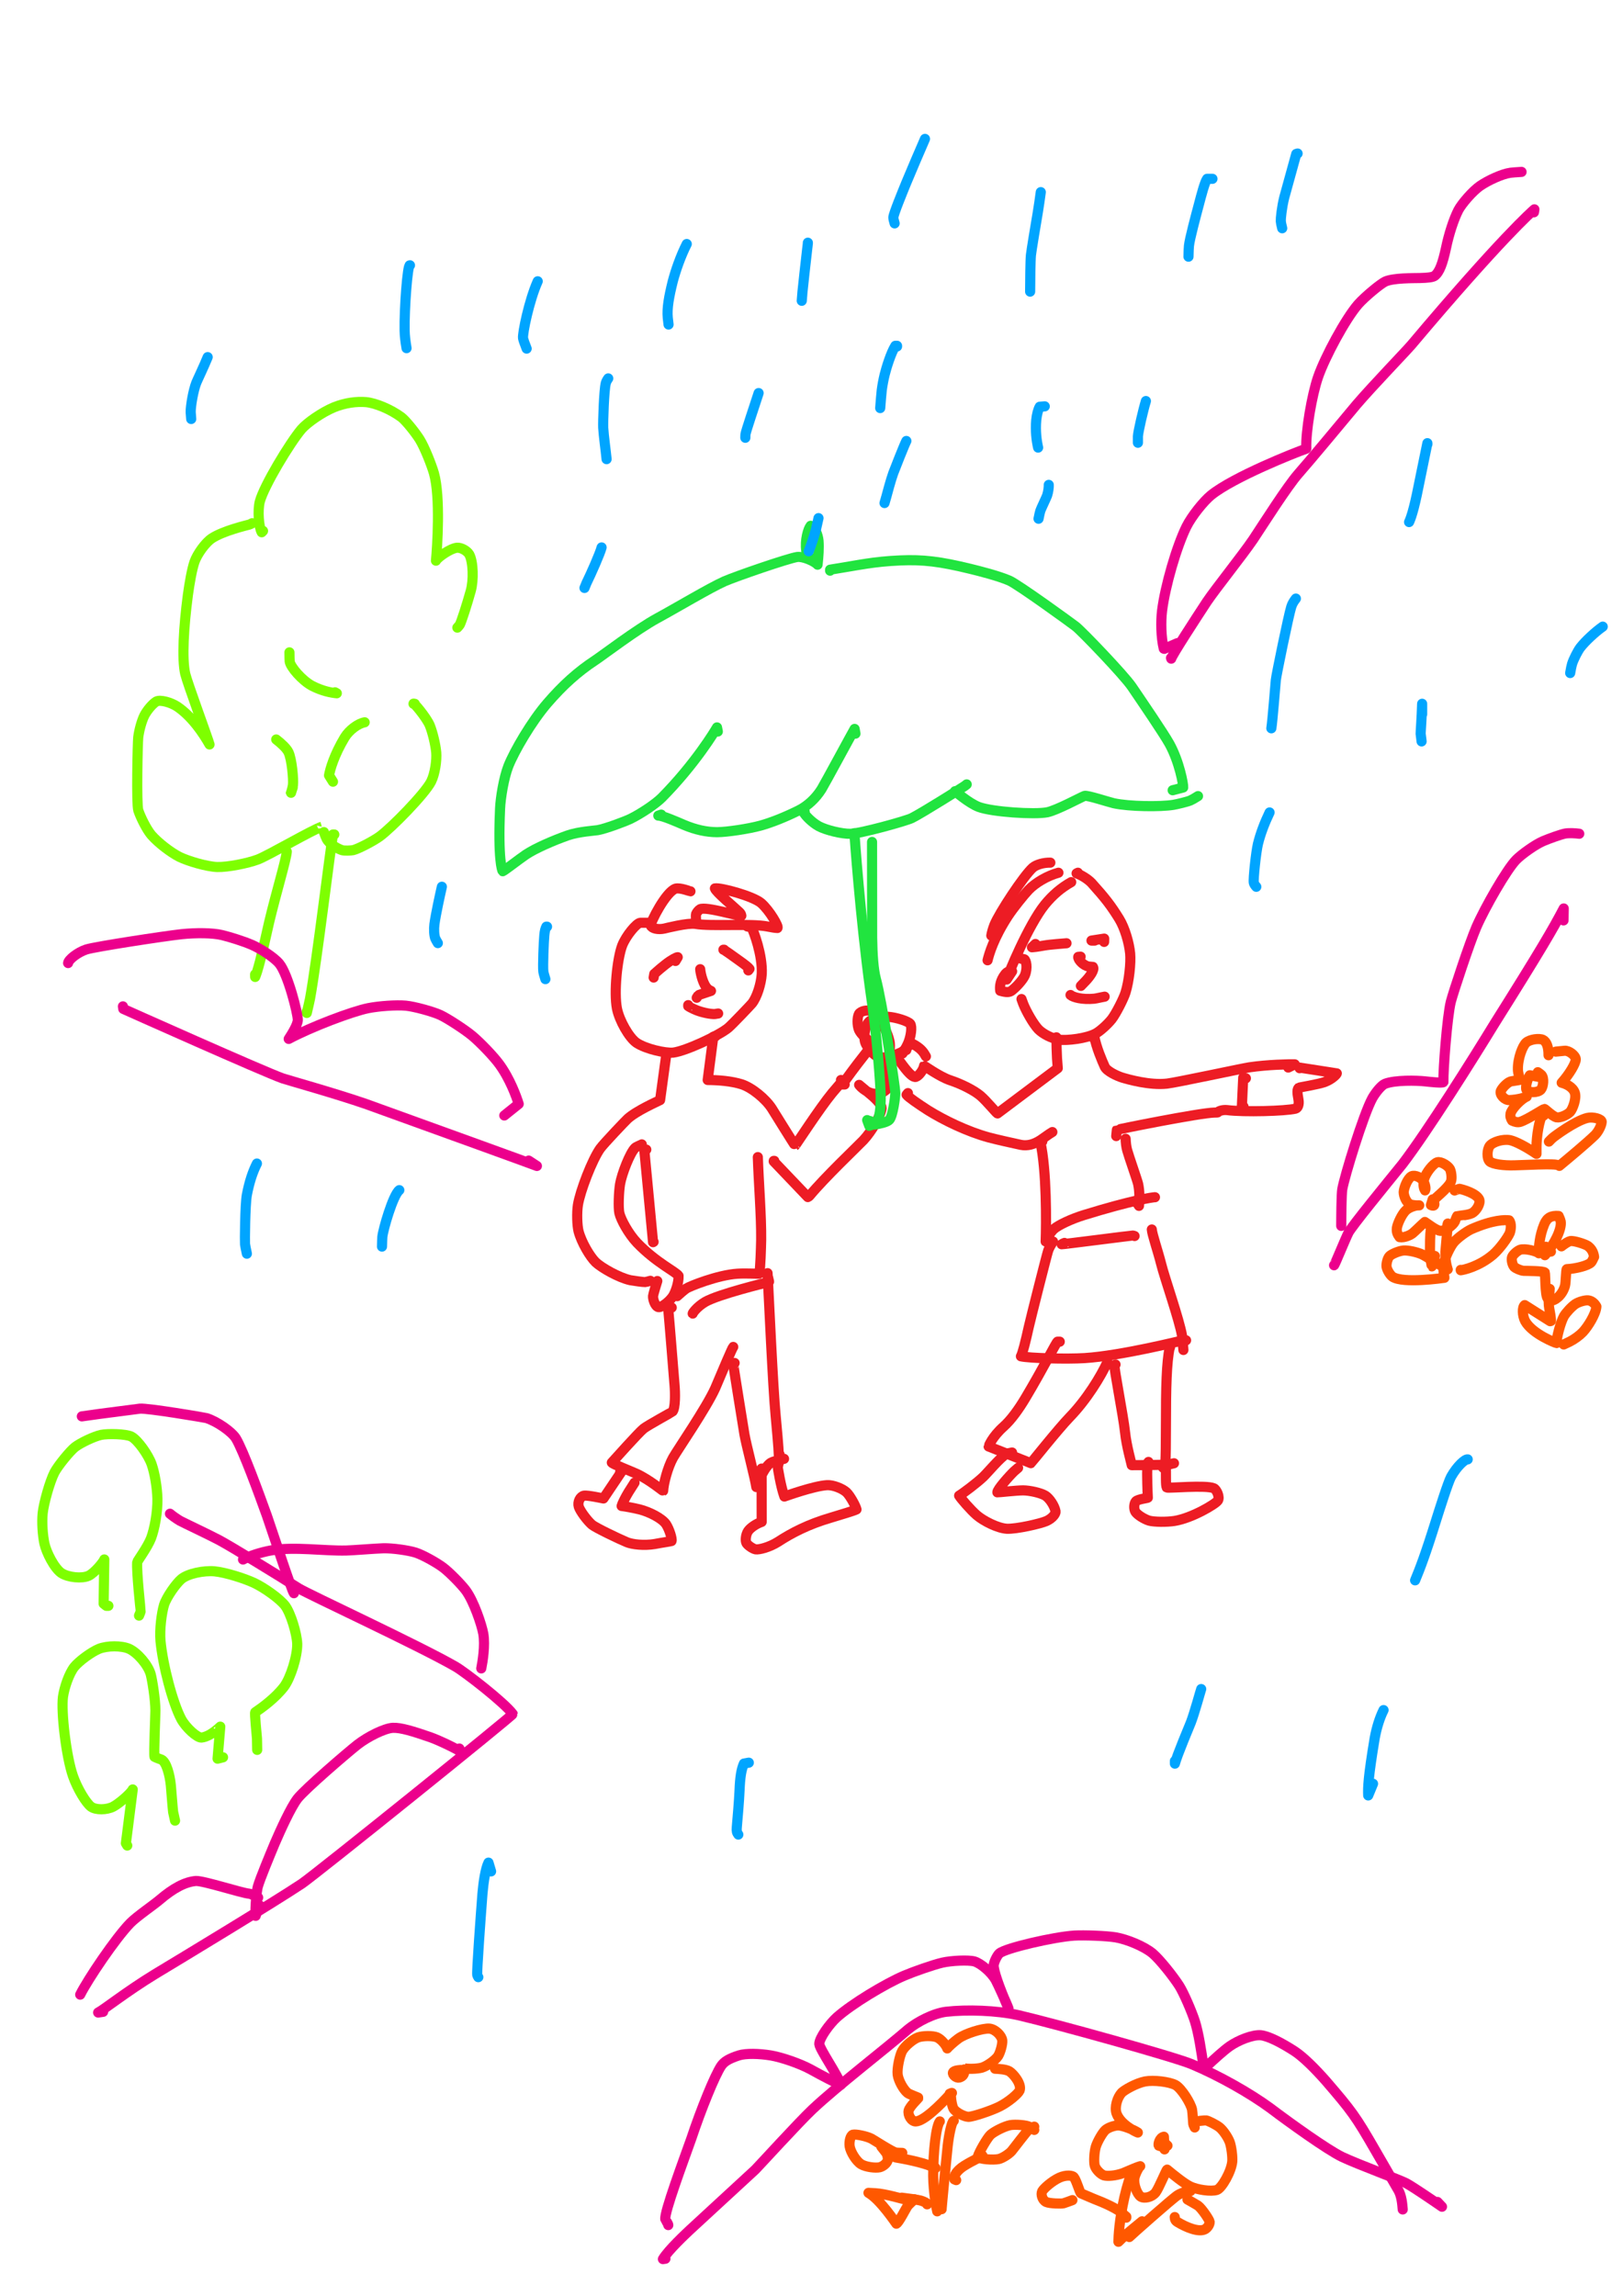 <?xml version="1.0" encoding="UTF-8" standalone="no"?>
<!DOCTYPE svg PUBLIC "-//W3C//DTD SVG 1.1//EN" "http://www.w3.org/Graphics/SVG/1.1/DTD/svg11.dtd">
<svg width="64.20" height="90.84" viewBox="0.00 0.00 535.00 757.00" xmlns="http://www.w3.org/2000/svg" xmlns:xlink="http://www.w3.org/1999/xlink">
<g stroke-linecap="round" id="18">
<path d="M213.78,304.21 C212.24,304.20 211.34,304.20 211.07,304.21 C209.86,304.28 206.33,308.48 205.07,311.77 C203.46,316.10 202.33,327.09 203.37,332.50 C204.19,336.52 207.38,342.09 209.83,343.79 C212.91,345.83 219.29,347.26 221.91,347.01 C225.89,346.54 236.94,341.45 240.09,338.82 C241.37,337.73 247.43,331.36 247.86,330.83 C249.48,328.83 250.90,324.38 251.10,321.08 C251.41,314.82 248.42,307.01 247.73,305.69 C247.73,305.69 246.36,305.44 246.36,305.44" fill="none" stroke="rgb(237, 28, 36)" stroke-width="3.34" stroke-opacity="1.00" stroke-linejoin="round"/>
<path d="M227.60,293.84 C227.39,293.84 224.31,292.58 222.71,292.95 C219.56,293.89 214.27,304.24 214.52,305.14 C214.88,306.08 216.90,306.58 219.01,306.11 C219.73,305.94 226.66,304.19 229.21,304.57 C234.31,305.47 247.66,304.37 252.97,305.44 C254.53,305.76 255.60,305.91 256.28,305.93 C256.83,305.58 253.73,300.18 250.89,297.70 C248.16,295.40 237.59,292.54 235.66,292.88 C236.04,294.11 241.65,298.72 243.72,300.70 C244.18,301.14 244.30,301.46 244.37,301.89 C243.87,302.19 232.74,298.76 230.77,299.74 C230.31,299.99 229.59,300.91 229.45,301.32 C229.36,301.63 229.39,302.53 229.48,304.16" fill="none" stroke="rgb(237, 28, 36)" stroke-width="3.34" stroke-opacity="1.00" stroke-linejoin="round"/>
<path d="M222.66,316.80 C222.66,316.80 223.40,315.56 223.40,315.56 C223.11,315.51 221.41,316.35 219.41,317.91 C218.14,318.91 217.20,319.70 215.67,321.07 C215.67,321.07 215.47,322.27 215.47,322.27" fill="none" stroke="rgb(237, 28, 36)" stroke-width="3.34" stroke-opacity="1.00" stroke-linejoin="round"/>
<path d="M238.70,313.09 C238.70,313.09 238.46,313.09 238.46,313.09 C238.79,313.15 241.72,315.25 243.49,316.54 C245.86,318.23 246.66,318.88 247.06,319.42 C247.06,319.42 246.68,319.92 246.68,319.92" fill="none" stroke="rgb(237, 28, 36)" stroke-width="3.34" stroke-opacity="1.00" stroke-linejoin="round"/>
<path d="M230.81,319.51 C230.98,321.43 231.85,324.35 232.97,325.68 C233.40,326.18 233.90,326.50 234.37,326.67 C231.46,327.65 230.22,328.05 230.18,328.11 C230.11,328.25 229.93,328.52 229.66,328.93" fill="none" stroke="rgb(237, 28, 36)" stroke-width="3.34" stroke-opacity="1.00" stroke-linejoin="round"/>
<path d="M226.86,331.36 C226.86,331.36 226.86,331.68 226.86,331.68 C226.81,331.72 228.42,332.59 229.65,333.07 C231.72,333.87 234.37,334.38 235.69,334.29 C235.93,334.27 236.27,334.21 236.73,334.12" fill="none" stroke="rgb(237, 28, 36)" stroke-width="3.34" stroke-opacity="1.00" stroke-linejoin="round"/>
<path d="M219.95,347.40 C219.95,347.40 219.95,347.28 219.95,347.28 C219.95,347.28 219.70,347.20 219.70,347.20 C219.70,347.20 217.59,362.67 217.59,362.67 C216.54,363.21 209.73,366.22 206.86,368.86 C206.16,369.51 199.08,376.93 197.83,378.65 C195.21,382.35 191.24,392.63 190.50,397.25 C190.11,399.79 190.23,403.99 190.71,405.90 C191.69,409.61 194.49,414.31 196.37,416.14 C198.35,417.99 203.94,421.18 207.76,422.04 C208.56,422.20 212.18,422.70 212.61,422.66 C212.90,422.63 213.49,422.49 214.38,422.24" fill="none" stroke="rgb(237, 28, 36)" stroke-width="3.34" stroke-opacity="1.00" stroke-linejoin="round"/>
<path d="M211.56,377.27 C211.35,377.41 209.74,378.05 209.35,378.42 C207.69,380.00 204.98,386.94 204.39,390.37 C203.97,392.96 203.78,398.15 204.16,399.91 C204.67,402.09 207.16,406.72 209.99,409.71 C216.29,416.28 222.83,419.27 223.68,420.60 C223.78,422.81 222.68,425.97 221.84,427.30 C220.73,429.00 218.10,431.12 217.02,430.92 C215.92,430.64 215.17,428.26 215.27,427.25 C215.35,426.56 216.37,423.27 216.67,422.31" fill="none" stroke="rgb(237, 28, 36)" stroke-width="3.34" stroke-opacity="1.00" stroke-linejoin="round"/>
<path d="M213.04,378.99 C213.04,378.99 212.42,379.50 212.42,379.50 C212.42,379.50 215.27,409.51 215.27,409.51 C215.27,409.51 215.45,409.40 215.45,409.40" fill="none" stroke="rgb(237, 28, 36)" stroke-width="3.34" stroke-opacity="1.00" stroke-linejoin="round"/>
<path d="M235.74,341.72 C235.74,341.72 235.13,341.80 235.13,341.80 C235.13,341.80 233.28,356.04 233.28,356.04 C236.82,356.06 241.06,356.39 244.47,357.45 C247.91,358.57 252.35,362.24 254.40,365.39 C254.68,365.83 262.05,377.74 262.10,377.64 C262.31,377.53 270.10,365.44 274.38,360.25 C275.18,359.28 277.12,357.03 277.83,356.21 C277.83,356.21 277.21,356.04 277.21,356.04" fill="none" stroke="rgb(237, 28, 36)" stroke-width="3.34" stroke-opacity="1.00" stroke-linejoin="round"/>
<path d="M278.44,357.52 C278.44,357.52 277.70,357.52 277.70,357.52 C277.75,357.43 278.07,356.94 278.53,356.30 C284.73,347.72 287.95,344.23 287.77,344.03 C285.70,342.74 283.81,340.93 283.17,339.57 C282.52,338.10 282.54,335.32 283.15,334.26 C283.79,333.24 286.00,332.84 287.10,333.39 C289.05,334.41 292.69,339.64 293.31,343.86 C293.54,345.59 292.72,350.68 292.74,351.11 C292.75,351.47 293.54,356.81 293.13,357.95 C292.71,359.00 291.19,360.19 289.93,360.49 C286.26,361.22 283.52,358.13 283.20,357.65 C284.15,358.46 286.06,360.06 287.01,360.84 C289.31,362.74 290.63,364.46 290.60,365.31 C290.36,367.76 287.35,372.96 284.62,375.87 C282.29,378.29 272.06,387.96 266.85,394.22 C266.66,394.43 266.48,394.57 266.29,394.64 C266.29,394.64 255.04,382.85 255.04,382.85 C255.04,382.85 255.06,382.70 255.06,382.70 C255.06,382.70 255.24,382.70 255.24,382.70" fill="none" stroke="rgb(237, 28, 36)" stroke-width="3.34" stroke-opacity="1.00" stroke-linejoin="round"/>
<path d="M249.81,381.71 C249.81,381.71 249.81,381.46 249.81,381.46 C250.07,389.74 250.99,400.77 250.91,408.78 C250.84,411.78 250.67,417.72 250.30,419.88 C250.16,419.99 246.16,419.72 243.11,419.90 C236.52,420.32 227.17,424.11 226.19,424.80 C225.46,425.31 223.89,426.67 223.22,427.30" fill="none" stroke="rgb(237, 28, 36)" stroke-width="3.34" stroke-opacity="1.00" stroke-linejoin="round"/>
<path d="M228.34,433.05 C228.23,432.98 229.72,430.80 232.47,429.19 C236.89,426.66 252.55,422.84 253.43,422.65 C253.50,422.63 253.53,422.55 253.51,422.43 C253.50,422.32 253.41,421.99 253.27,421.45" fill="none" stroke="rgb(237, 28, 36)" stroke-width="3.34" stroke-opacity="1.00" stroke-linejoin="round"/>
<path d="M253.02,420.21 C253.02,420.21 253.02,419.72 253.02,419.72 C253.34,425.24 254.82,458.31 255.69,466.81 C256.03,470.42 256.67,477.43 256.72,479.66 C256.72,479.66 256.97,479.45 256.97,479.45" fill="none" stroke="rgb(237, 28, 36)" stroke-width="3.34" stroke-opacity="1.00" stroke-linejoin="round"/>
<path d="M221.43,431.07 C221.43,431.07 220.19,430.58 220.19,430.58 C220.78,436.90 221.79,449.77 222.35,456.57 C222.59,459.15 222.66,464.25 221.68,465.35 C221.48,465.56 213.56,469.85 212.14,470.98 C210.30,472.50 202.44,481.36 201.68,482.17 C201.85,482.63 207.91,484.97 209.81,485.84 C214.13,487.84 218.49,491.54 218.60,491.49 C218.71,489.09 220.10,483.75 221.86,480.57 C223.40,477.85 232.79,464.23 235.77,457.64 C237.92,452.51 241.41,444.29 241.70,444.04" fill="none" stroke="rgb(237, 28, 36)" stroke-width="3.34" stroke-opacity="1.00" stroke-linejoin="round"/>
<path d="M242.16,449.33 C242.16,449.33 241.67,449.38 241.67,449.38 C241.60,449.51 245.22,471.81 245.39,472.84 C245.93,476.07 248.99,487.70 249.31,490.24 C251.03,485.82 252.70,483.11 254.05,482.25 C254.36,482.06 254.81,481.88 255.41,481.71 C255.71,481.63 256.73,481.37 258.45,480.93" fill="none" stroke="rgb(237, 28, 36)" stroke-width="3.34" stroke-opacity="1.00" stroke-linejoin="round"/>
<path d="M251.05,484.14 C251.05,484.14 251.08,501.72 251.08,501.72 C249.27,502.34 247.37,503.62 246.58,504.78 C245.83,505.92 245.61,507.88 246.07,508.73 C246.49,509.44 248.16,510.60 249.08,510.77 C250.19,510.94 253.52,510.15 256.49,508.28 C261.03,505.31 266.51,502.50 273.73,500.38 C277.23,499.33 281.82,497.94 282.33,497.61 C282.06,496.45 280.22,493.07 279.03,491.95 C277.58,490.65 274.52,489.49 272.60,489.61 C268.13,489.92 259.47,493.06 258.56,493.36 C257.35,490.07 256.38,483.74 256.38,483.70 C256.40,483.58 256.51,483.10 256.69,482.26" fill="none" stroke="rgb(237, 28, 36)" stroke-width="3.34" stroke-opacity="1.00" stroke-linejoin="round"/>
<path d="M204.40,485.37 C204.60,485.23 204.72,485.15 204.77,485.12 C204.82,485.10 204.86,485.10 204.89,485.12 C204.89,485.12 198.92,494.00 198.92,494.00 C198.55,493.94 193.61,492.85 192.45,493.08 C191.23,493.37 190.32,495.15 190.78,496.71 C191.21,498.08 193.51,501.24 195.15,502.66 C196.31,503.63 203.98,507.32 206.67,508.43 C208.38,509.13 212.20,509.62 215.85,509.01 C218.58,508.48 220.69,508.23 221.36,508.03 C221.64,507.36 220.62,504.08 219.54,502.46 C218.22,500.55 214.20,498.46 210.82,497.60 C208.49,497.03 205.82,496.58 204.91,496.48 C205.10,495.74 205.98,493.90 207.16,491.94 C207.51,491.36 208.18,490.30 209.17,488.78" fill="none" stroke="rgb(237, 28, 36)" stroke-width="3.34" stroke-opacity="1.00" stroke-linejoin="round"/>
<path d="M346.24,284.39 C344.02,284.33 341.57,285.04 340.42,286.05 C337.37,288.81 329.40,300.95 327.79,304.89 C327.28,306.17 326.85,307.76 326.77,308.43" fill="none" stroke="rgb(237, 28, 36)" stroke-width="3.34" stroke-opacity="1.00" stroke-linejoin="round"/>
<path d="M348.90,287.71 C345.22,288.71 341.35,291.01 339.08,293.35 C337.46,295.07 334.08,299.25 332.25,302.03 C327.54,309.29 326.07,314.44 325.54,316.58" fill="none" stroke="rgb(237, 28, 36)" stroke-width="3.34" stroke-opacity="1.00" stroke-linejoin="round"/>
<path d="M353.11,290.81 C349.83,292.66 347.03,295.02 344.39,298.25 C339.00,304.96 332.22,321.33 331.84,322.92 C331.84,322.92 333.63,320.22 333.63,320.22 C332.73,320.07 332.02,320.30 331.32,321.18 C329.72,323.22 329.50,325.22 329.71,326.63 C331.74,327.20 332.69,327.21 333.54,326.55 C335.43,325.04 337.33,322.76 337.85,321.50 C338.82,319.08 338.25,316.48 337.62,316.23 C337.49,316.18 337.14,316.12 336.58,316.05" fill="none" stroke="rgb(237, 28, 36)" stroke-width="3.34" stroke-opacity="1.00" stroke-linejoin="round"/>
<path d="M355.32,287.71 C355.32,287.71 354.88,287.93 354.88,287.93 C356.30,288.39 358.63,289.80 359.85,291.11 C364.43,296.21 366.15,298.45 368.93,302.92 C370.76,305.91 372.18,310.74 372.54,314.32 C372.82,317.46 372.20,323.36 371.01,327.22 C370.38,329.23 367.85,334.21 366.46,336.00 C365.15,337.63 362.84,339.77 361.28,340.67 C358.25,342.36 351.70,343.12 349.13,342.75 C346.72,342.35 343.81,340.88 342.27,339.31 C340.60,337.54 338.24,333.33 337.30,330.95 C337.19,330.66 336.99,330.13 336.72,329.35" fill="none" stroke="rgb(237, 28, 36)" stroke-width="3.34" stroke-opacity="1.00" stroke-linejoin="round"/>
<path d="M351.56,310.96 C350.97,311.04 346.38,311.32 344.12,311.72 C341.71,312.16 340.59,312.27 340.17,312.29 C340.17,312.29 341.32,311.20 341.32,311.20" fill="none" stroke="rgb(237, 28, 36)" stroke-width="3.34" stroke-opacity="1.00" stroke-linejoin="round"/>
<path d="M360.86,310.08 C360.86,310.08 359.79,310.08 359.79,310.08 C359.79,310.08 363.99,309.43 363.99,309.43 C363.99,309.43 363.96,310.52 363.96,310.52" fill="none" stroke="rgb(237, 28, 36)" stroke-width="3.34" stroke-opacity="1.00" stroke-linejoin="round"/>
<path d="M356.21,315.39 C356.21,315.39 355.43,315.45 355.43,315.45 C355.29,316.35 357.10,318.31 358.83,318.63 C359.02,318.66 360.00,318.73 360.27,318.76 C360.92,319.71 359.14,322.03 357.99,323.26 C357.70,323.57 357.14,324.16 356.30,325.02" fill="none" stroke="rgb(237, 28, 36)" stroke-width="3.34" stroke-opacity="1.00" stroke-linejoin="round"/>
<path d="M352.88,328.02 C353.71,328.77 356.71,329.62 360.68,329.24 C361.05,329.20 361.80,329.06 362.91,328.81 C363.22,328.74 363.62,328.66 364.13,328.57" fill="none" stroke="rgb(237, 28, 36)" stroke-width="3.34" stroke-opacity="1.00" stroke-linejoin="round"/>
<path d="M348.23,341.97 C348.23,342.43 348.27,344.23 348.30,345.61 C348.36,348.05 348.46,349.79 348.68,352.16 C348.68,352.16 328.81,367.07 328.81,367.07 C328.49,367.00 325.21,362.94 323.13,361.18 C320.95,359.38 316.95,357.37 313.23,356.13 C309.71,354.96 304.69,351.30 304.60,351.36 C304.46,352.54 303.00,354.65 301.90,355.02 C301.07,355.26 299.72,354.06 297.68,351.35 C295.97,349.09 295.88,348.85 295.79,348.34 C295.79,348.34 300.47,343.94 300.47,343.94 C302.51,344.98 303.78,345.98 304.66,347.34 C304.78,347.53 304.96,347.83 305.21,348.26" fill="none" stroke="rgb(237, 28, 36)" stroke-width="3.34" stroke-opacity="1.00" stroke-linejoin="round"/>
<path d="M297.51,347.29 C298.02,346.53 298.71,345.29 299.27,344.08 C300.30,341.78 300.73,338.42 300.05,337.53 C299.28,336.61 295.30,335.38 292.79,335.21 C291.56,335.14 288.04,335.72 286.74,336.59 C285.34,337.59 284.55,341.15 285.13,343.41 C285.73,345.53 288.32,348.14 289.69,348.53 C291.06,348.85 293.60,348.36 294.73,347.94 C295.21,347.76 297.95,346.51 298.76,346.16" fill="none" stroke="rgb(237, 28, 36)" stroke-width="3.34" stroke-opacity="1.00" stroke-linejoin="round"/>
<path d="M299.29,360.36 C299.29,360.36 298.84,360.91 298.84,360.91 C299.40,361.68 302.62,363.91 305.90,366.02 C311.09,369.27 318.92,373.08 325.98,374.99 C328.63,375.70 334.09,376.91 336.53,377.43 C338.63,377.84 340.81,377.31 343.10,375.79 C344.02,375.14 344.94,374.49 345.86,373.85 C346.20,373.62 346.55,373.40 346.90,373.20" fill="none" stroke="rgb(237, 28, 36)" stroke-width="3.34" stroke-opacity="1.00" stroke-linejoin="round"/>
<path d="M360.64,342.41 C360.64,342.41 360.68,341.58 360.68,341.58 C361.41,345.37 363.26,349.67 364.18,351.70 C364.86,353.14 368.19,354.72 369.96,355.26 C371.87,355.83 378.95,357.88 384.72,357.23 C387.79,356.88 409.37,352.24 411.83,351.86 C417.85,350.97 425.10,350.82 426.81,350.88 C426.81,350.88 424.65,351.94 424.65,351.94" fill="none" stroke="rgb(237, 28, 36)" stroke-width="3.34" stroke-opacity="1.00" stroke-linejoin="round"/>
<path d="M410.69,355.48 C410.69,355.48 409.81,355.26 409.81,355.26 C409.81,355.26 409.36,364.87 409.36,364.87 C409.36,364.87 409.91,364.82 409.91,364.82" fill="none" stroke="rgb(237, 28, 36)" stroke-width="3.34" stroke-opacity="1.00" stroke-linejoin="round"/>
<path d="M428.41,352.16 C428.41,352.16 428.30,351.94 428.30,351.94 C428.30,351.94 440.66,353.86 440.66,353.86 C440.60,354.18 439.16,355.73 436.78,356.67 C434.77,357.45 428.32,358.47 428.12,358.60 C427.58,359.05 427.58,360.16 428.01,362.42 C428.35,364.27 427.74,365.32 427.05,365.49 C423.71,366.29 410.03,366.67 404.48,365.96 C402.90,365.80 401.54,366.37 401.40,366.71 C401.36,366.77 400.82,366.78 400.38,366.78 C395.50,366.85 368.29,372.36 368.16,372.48 C368.16,372.48 367.95,374.53 367.95,374.53" fill="none" stroke="rgb(237, 28, 36)" stroke-width="3.34" stroke-opacity="1.00" stroke-linejoin="round"/>
<path d="M371.05,375.42 C371.09,376.67 371.24,378.05 371.55,379.17 C372.14,381.31 374.84,388.95 375.15,390.25 C375.70,392.66 375.62,395.25 375.45,397.54 C375.45,397.54 375.09,396.99 375.09,396.99" fill="none" stroke="rgb(237, 28, 36)" stroke-width="3.34" stroke-opacity="1.00" stroke-linejoin="round"/>
<path d="M343.58,376.30 C343.58,376.30 343.03,376.30 343.03,376.30 C343.03,376.30 342.92,376.39 342.92,376.39 C345.05,385.82 344.91,403.56 344.69,409.30 C344.53,409.22 346.01,406.48 347.36,405.21 C348.88,403.85 353.16,401.86 357.19,400.60 C372.92,395.74 380.00,394.67 380.72,394.69 C380.72,394.69 380.57,394.69 380.57,394.69" fill="none" stroke="rgb(237, 28, 36)" stroke-width="3.34" stroke-opacity="1.00" stroke-linejoin="round"/>
<path d="M350.89,409.75 C350.30,410.00 349.99,410.15 349.95,410.19 C349.87,410.30 372.96,407.31 373.38,407.32 C373.55,407.33 373.76,407.38 374.00,407.48" fill="none" stroke="rgb(237, 28, 36)" stroke-width="3.34" stroke-opacity="1.00" stroke-linejoin="round"/>
<path d="M379.68,405.32 C379.75,406.81 381.75,412.67 382.74,416.62 C383.93,421.40 388.80,435.23 389.64,440.34 C389.74,440.97 389.97,443.60 390.05,444.56 C390.07,444.72 390.08,444.89 390.09,445.05" fill="none" stroke="rgb(237, 28, 36)" stroke-width="3.34" stroke-opacity="1.00" stroke-linejoin="round"/>
<path d="M347.13,409.30 C346.48,410.26 345.82,411.40 345.52,412.28 C345.07,413.60 339.75,434.67 339.12,437.47 C338.04,442.34 337.07,446.22 336.53,447.13 C339.24,447.75 351.44,448.10 357.58,447.72 C369.59,446.95 389.39,441.97 389.92,441.88 C390.21,441.84 390.56,441.83 390.98,441.86" fill="none" stroke="rgb(237, 28, 36)" stroke-width="3.34" stroke-opacity="1.00" stroke-linejoin="round"/>
<path d="M349.34,442.31 C349.34,442.31 348.60,442.31 348.60,442.31 C348.24,442.38 344.04,450.79 338.06,460.82 C335.84,464.56 333.26,468.13 330.84,470.29 C326.95,473.76 325.88,476.82 325.88,476.86 C325.88,476.86 339.80,482.36 339.80,482.36 C339.98,482.22 348.98,470.92 352.68,467.11 C358.18,461.43 362.90,453.75 365.07,448.95 C365.07,448.95 365.29,449.84 365.29,449.84" fill="none" stroke="rgb(237, 28, 36)" stroke-width="3.34" stroke-opacity="1.00" stroke-linejoin="round"/>
<path d="M367.72,449.84 C367.72,449.84 367.39,450.11 367.39,450.11 C367.06,450.46 370.26,466.60 370.86,472.18 C371.32,476.68 372.94,482.25 373.06,483.02 C374.33,483.06 384.45,482.91 384.96,482.84 C385.30,482.79 385.98,482.64 386.99,482.39" fill="none" stroke="rgb(237, 28, 36)" stroke-width="3.34" stroke-opacity="1.00" stroke-linejoin="round"/>
<path d="M385.66,444.30 C385.66,444.30 385.58,444.12 385.58,444.12 C384.53,449.43 384.34,456.85 384.33,470.48 C384.33,482.54 384.07,483.84 383.89,484.17 C383.89,484.17 383.37,483.83 383.37,483.83" fill="none" stroke="rgb(237, 28, 36)" stroke-width="3.34" stroke-opacity="1.00" stroke-linejoin="round"/>
<path d="M333.62,478.85 C332.72,479.04 332.01,479.14 331.75,479.29 C329.69,480.51 325.54,485.51 324.11,486.88 C322.06,488.83 317.43,492.33 316.16,493.06 C316.71,494.01 319.96,497.77 321.98,499.52 C324.27,501.47 328.88,503.80 331.88,503.98 C335.07,504.13 342.98,502.30 344.90,501.46 C347.01,500.52 348.05,498.95 347.95,498.28 C347.62,496.39 345.95,493.95 344.64,493.10 C343.06,492.12 339.39,491.34 337.27,491.33 C335.05,491.33 329.13,492.01 328.77,491.98 C328.68,491.05 332.87,486.38 334.39,484.95 C334.63,484.72 335.03,484.38 335.60,483.91" fill="none" stroke="rgb(237, 28, 36)" stroke-width="3.34" stroke-opacity="1.00" stroke-linejoin="round"/>
<path d="M378.58,481.95 C378.33,482.21 378.21,482.47 378.18,483.21 C378.07,486.43 378.27,491.95 378.36,493.75 C378.18,493.89 375.16,494.22 374.44,494.93 C373.81,495.61 373.67,497.41 374.27,498.40 C374.92,499.41 377.26,500.87 378.83,501.32 C380.47,501.76 384.53,501.82 387.20,501.40 C392.93,500.46 400.62,495.90 401.46,494.68 C402.18,493.56 401.06,491.10 400.15,490.65 C397.55,489.47 385.07,490.70 384.61,490.38 C384.43,490.01 384.35,489.26 384.34,487.57 C384.33,486.35 384.33,484.08 384.32,483.03" fill="none" stroke="rgb(237, 28, 36)" stroke-width="3.34" stroke-opacity="1.00" stroke-linejoin="round"/>
<path d="M266.87,183.63 C266.87,183.63 266.71,183.63 266.71,183.63 C266.51,183.57 265.94,182.62 265.78,181.58 C265.26,178.08 266.40,174.31 267.22,173.34 C268.54,173.67 269.64,176.29 269.81,178.23 C270.00,180.63 269.80,183.39 269.50,186.16 C268.56,185.05 264.74,183.36 262.78,183.62 C259.77,184.07 242.72,189.94 238.82,191.64 C233.94,193.81 222.80,200.48 216.69,203.79 C209.85,207.51 198.72,216.01 196.22,217.66 C190.41,221.48 185.55,225.87 180.37,231.87 C175.16,237.95 169.57,247.54 167.57,252.57 C166.06,256.46 165.00,263.02 164.84,266.56 C164.11,283.26 165.51,287.05 165.72,287.22 C166.40,286.95 171.16,283.21 173.37,281.72 C176.47,279.65 182.39,277.09 187.14,275.41 C190.76,274.15 196.00,273.85 197.00,273.68 C199.58,273.23 205.99,270.84 207.86,269.93 C211.54,268.11 216.15,264.96 218.13,262.99 C229.18,251.83 235.73,240.89 236.35,239.80 C236.35,239.80 236.62,241.17 236.62,241.17" fill="none" stroke="rgb(33, 228, 63)" stroke-width="3.34" stroke-opacity="1.00" stroke-linejoin="round"/>
<path d="M217.97,268.56 C217.97,268.56 217.00,268.88 217.00,268.88 C218.47,268.87 223.06,270.90 225.41,271.91 C229.28,273.55 232.88,274.33 236.37,274.34 C239.62,274.33 246.81,273.24 250.72,272.17 C254.31,271.17 258.75,269.41 263.24,267.18 C266.19,265.70 268.88,263.23 270.82,260.14 C271.80,258.55 281.09,241.34 281.71,240.30 C281.71,240.30 281.99,241.86 281.99,241.86" fill="none" stroke="rgb(33, 228, 63)" stroke-width="3.34" stroke-opacity="1.00" stroke-linejoin="round"/>
<path d="M265.26,267.60 C265.26,267.60 264.62,267.28 264.62,267.28 C265.20,268.73 267.74,271.20 269.89,272.38 C272.29,273.66 277.42,274.92 280.30,274.88 C283.70,274.79 298.57,270.69 300.61,269.68 C304.12,267.91 317.26,259.63 317.98,259.12 C318.17,258.99 318.40,258.81 318.66,258.59" fill="none" stroke="rgb(33, 228, 63)" stroke-width="3.34" stroke-opacity="1.00" stroke-linejoin="round"/>
<path d="M315.45,261.16 C315.45,261.16 314.81,260.84 314.81,260.84 C314.75,260.72 319.33,264.79 322.66,266.04 C327.09,267.68 341.02,268.61 345.21,267.78 C348.41,267.11 356.29,262.83 357.50,262.38 C358.39,262.08 365.34,264.39 367.13,264.80 C372.28,265.93 382.62,266.02 386.80,265.33 C388.13,265.10 391.33,264.34 392.39,263.89 C392.93,263.66 393.77,263.18 394.91,262.45" fill="none" stroke="rgb(33, 228, 63)" stroke-width="3.34" stroke-opacity="1.00" stroke-linejoin="round"/>
<path d="M273.63,188.13 C273.63,188.13 273.63,187.81 273.63,187.81 C283.58,186.23 287.70,185.15 296.84,184.75 C304.24,184.44 309.77,185.07 319.85,187.53 C323.04,188.31 329.02,189.82 332.69,191.39 C335.68,192.70 353.30,205.50 354.62,206.54 C356.63,208.11 370.42,222.46 373.12,226.41 C376.54,231.45 383.50,241.63 385.52,245.26 C388.78,251.21 390.11,258.63 390.02,259.61 C390.02,259.61 386.55,260.52 386.55,260.52" fill="none" stroke="rgb(33, 228, 63)" stroke-width="3.34" stroke-opacity="1.00" stroke-linejoin="round"/>
<path d="M281.67,274.67 C281.66,275.33 283.56,302.10 286.84,326.26 C289.10,341.04 290.27,357.95 290.31,361.33 C290.35,365.15 289.95,368.79 288.97,369.69 C288.31,370.27 286.81,371.13 286.55,371.17 C286.55,371.17 285.85,369.26 285.85,369.26" fill="none" stroke="rgb(33, 228, 63)" stroke-width="3.34" stroke-opacity="1.00" stroke-linejoin="round"/>
<path d="M287.46,277.57 C287.46,285.20 287.47,300.97 287.49,309.11 C287.57,314.70 287.91,319.68 288.71,322.65 C290.64,329.68 295.09,357.82 295.13,360.43 C295.14,361.56 294.32,367.91 293.15,369.18 C292.50,369.88 290.38,370.42 288.21,370.75 C288.21,370.75 286.82,369.58 286.82,369.58" fill="none" stroke="rgb(33, 228, 63)" stroke-width="3.34" stroke-opacity="1.00" stroke-linejoin="round"/>
<path d="M68.46,117.73 C67.25,120.74 65.01,125.40 64.69,126.23 C63.71,128.73 62.81,133.93 62.86,135.91 C62.88,136.26 62.93,137.00 63.03,138.13" fill="none" stroke="rgb(0, 165, 255)" stroke-width="3.34" stroke-opacity="1.00" stroke-linejoin="round"/>
<path d="M84.69,383.58 C83.32,386.27 82.19,389.63 81.37,393.94 C80.78,397.16 80.68,409.43 80.77,410.18 C80.83,410.70 81.04,411.74 81.38,413.30" fill="none" stroke="rgb(0, 165, 255)" stroke-width="3.34" stroke-opacity="1.00" stroke-linejoin="round"/>
<path d="M131.63,392.35 C129.55,393.92 126.24,405.43 126.03,407.80 C125.99,408.30 125.96,409.35 125.92,410.96" fill="none" stroke="rgb(0, 165, 255)" stroke-width="3.34" stroke-opacity="1.00" stroke-linejoin="round"/>
<path d="M145.66,292.33 C145.02,295.16 143.67,301.22 143.20,304.69 C142.99,306.33 143.10,308.37 143.47,309.34 C143.59,309.65 143.88,310.18 144.33,310.91" fill="none" stroke="rgb(0, 165, 255)" stroke-width="3.34" stroke-opacity="1.00" stroke-linejoin="round"/>
<path d="M180.32,305.49 C180.32,305.49 180.10,305.49 180.10,305.49 C179.75,306.19 179.56,306.94 179.43,308.31 C179.23,310.37 178.90,318.68 179.10,320.20 C179.17,320.76 179.40,321.63 179.78,322.79" fill="none" stroke="rgb(0, 165, 255)" stroke-width="3.34" stroke-opacity="1.00" stroke-linejoin="round"/>
<path d="M135.14,87.46 C134.35,86.90 133.23,102.04 133.38,109.01 C133.42,110.76 133.63,112.51 134.01,114.78" fill="none" stroke="rgb(0, 165, 255)" stroke-width="3.34" stroke-opacity="1.00" stroke-linejoin="round"/>
<path d="M177.25,92.73 C174.40,99.10 172.17,110.01 172.42,111.50 C172.53,112.07 172.92,113.21 173.60,114.93" fill="none" stroke="rgb(0, 165, 255)" stroke-width="3.34" stroke-opacity="1.00" stroke-linejoin="round"/>
<path d="M200.50,124.75 C200.10,125.31 199.83,125.82 199.70,126.29 C199.09,128.48 198.76,139.27 198.84,140.98 C198.98,143.63 199.73,148.93 199.95,151.37" fill="none" stroke="rgb(0, 165, 255)" stroke-width="3.34" stroke-opacity="1.00" stroke-linejoin="round"/>
<path d="M198.31,180.47 C197.81,182.43 194.80,189.23 193.34,192.19 C193.18,192.53 192.96,193.07 192.67,193.83" fill="none" stroke="rgb(0, 165, 255)" stroke-width="3.34" stroke-opacity="1.00" stroke-linejoin="round"/>
<path d="M226.38,80.44 C224.36,84.41 222.68,89.30 221.77,92.75 C220.50,97.87 219.83,101.58 220.12,104.76 C220.16,105.16 220.25,105.90 220.38,106.99" fill="none" stroke="rgb(0, 165, 255)" stroke-width="3.34" stroke-opacity="1.00" stroke-linejoin="round"/>
<path d="M250.07,129.58 C248.67,133.90 245.88,142.14 245.74,143.14 C245.71,143.41 245.69,143.80 245.69,144.32" fill="none" stroke="rgb(0, 165, 255)" stroke-width="3.34" stroke-opacity="1.00" stroke-linejoin="round"/>
<path d="M266.30,80.01 C266.34,79.94 266.27,80.51 266.03,82.54 C265.64,85.93 264.63,94.98 264.52,96.28 C264.44,97.24 264.37,98.20 264.29,99.16" fill="none" stroke="rgb(0, 165, 255)" stroke-width="3.34" stroke-opacity="1.00" stroke-linejoin="round"/>
<path d="M295.70,114.22 C295.70,114.22 295.70,114.00 295.70,114.00 C295.70,114.00 295.15,114.00 295.15,114.00 C293.67,116.34 292.15,121.32 291.60,123.58 C291.23,125.08 290.85,127.13 290.67,128.54 C290.54,129.58 290.29,132.65 290.15,134.53" fill="none" stroke="rgb(0, 165, 255)" stroke-width="3.34" stroke-opacity="1.00" stroke-linejoin="round"/>
<path d="M298.77,145.37 C298.16,146.50 294.91,154.73 294.44,156.01 C293.65,158.21 292.49,162.52 292.17,163.75 C292.06,164.15 291.86,164.84 291.57,165.84" fill="none" stroke="rgb(0, 165, 255)" stroke-width="3.34" stroke-opacity="1.00" stroke-linejoin="round"/>
<path d="M269.81,170.81 C269.69,171.27 269.24,173.41 269.03,174.26 C268.65,175.80 267.78,178.54 267.21,180.10 C267.09,180.41 266.88,180.96 266.57,181.75" fill="none" stroke="rgb(0, 165, 255)" stroke-width="3.34" stroke-opacity="1.00" stroke-linejoin="round"/>
<path d="M304.91,45.79 C303.32,49.42 300.22,56.69 298.71,60.33 C297.39,63.56 294.55,70.50 294.49,71.62 C294.47,72.03 294.61,72.71 294.90,73.64" fill="none" stroke="rgb(0, 165, 255)" stroke-width="3.34" stroke-opacity="1.00" stroke-linejoin="round"/>
<path d="M343.08,63.34 C342.81,65.31 342.44,68.03 342.09,70.07 C341.46,73.74 339.99,82.60 339.83,84.11 C339.65,85.91 339.58,93.21 339.57,96.14" fill="none" stroke="rgb(0, 165, 255)" stroke-width="3.34" stroke-opacity="1.00" stroke-linejoin="round"/>
<path d="M344.39,133.96 C344.39,133.96 342.73,134.09 342.73,134.09 C342.23,134.97 341.76,136.63 341.58,138.52 C341.27,142.06 341.66,145.19 342.20,147.56" fill="none" stroke="rgb(0, 165, 255)" stroke-width="3.34" stroke-opacity="1.00" stroke-linejoin="round"/>
<path d="M345.71,159.85 C345.76,160.52 345.55,162.23 345.16,163.36 C344.95,163.99 343.17,167.66 342.93,168.40 C342.79,168.85 342.59,169.72 342.34,171.01" fill="none" stroke="rgb(0, 165, 255)" stroke-width="3.34" stroke-opacity="1.00" stroke-linejoin="round"/>
<path d="M377.73,132.21 C376.84,135.13 375.18,142.29 375.10,143.85 C375.08,144.20 375.08,144.91 375.10,145.96" fill="none" stroke="rgb(0, 165, 255)" stroke-width="3.34" stroke-opacity="1.00" stroke-linejoin="round"/>
<path d="M399.67,58.95 C399.67,58.95 397.91,58.95 397.91,58.95 C397.11,60.06 395.99,64.40 395.22,67.32 C394.25,70.95 392.15,78.76 391.92,81.04 C391.85,81.70 391.80,82.89 391.77,84.62" fill="none" stroke="rgb(0, 165, 255)" stroke-width="3.34" stroke-opacity="1.00" stroke-linejoin="round"/>
<path d="M427.74,50.61 C427.74,50.61 427.30,50.74 427.30,50.74 C426.35,54.14 423.62,64.01 423.34,65.09 C422.50,68.43 422.15,72.11 422.20,72.91 C422.23,73.40 422.39,74.18 422.66,75.25" fill="none" stroke="rgb(0, 165, 255)" stroke-width="3.34" stroke-opacity="1.00" stroke-linejoin="round"/>
<path d="M742.17,222.18" fill="none" stroke="rgb(0, 165, 255)" stroke-width="3.34" stroke-opacity="1.00" stroke-linejoin="round"/>
<path d="M470.52,146.47 C470.52,146.47 470.52,146.10 470.52,146.10 C469.86,149.31 468.41,156.38 467.62,160.24 C466.02,168.45 464.92,171.20 464.48,172.11" fill="none" stroke="rgb(0, 165, 255)" stroke-width="3.34" stroke-opacity="1.00" stroke-linejoin="round"/>
<path d="M427.17,197.33 C426.48,198.21 425.97,199.03 425.64,200.08 C424.77,202.86 420.72,222.56 420.56,224.18 C420.42,225.62 419.47,237.74 419.08,240.10" fill="none" stroke="rgb(0, 165, 255)" stroke-width="3.34" stroke-opacity="1.00" stroke-linejoin="round"/>
<path d="M418.50,267.84 C416.84,271.32 415.51,274.77 414.66,278.24 C414.02,280.95 413.08,289.79 413.30,290.99 C413.38,291.38 413.65,291.83 414.12,292.35" fill="none" stroke="rgb(0, 165, 255)" stroke-width="3.34" stroke-opacity="1.00" stroke-linejoin="round"/>
<path d="M468.79,235.48 C468.79,234.56 468.79,233.65 468.79,232.73 C468.79,232.49 468.79,232.25 468.79,232.01 C468.67,236.38 468.28,241.37 468.30,241.89 C468.33,242.26 468.43,243.10 468.61,244.42" fill="none" stroke="rgb(0, 165, 255)" stroke-width="3.34" stroke-opacity="1.00" stroke-linejoin="round"/>
<path d="M528.32,206.58 C525.96,208.22 522.53,211.39 520.92,213.49 C520.07,214.62 518.70,217.31 518.20,218.91 C518.03,219.49 517.82,220.48 517.59,221.88" fill="none" stroke="rgb(0, 165, 255)" stroke-width="3.34" stroke-opacity="1.00" stroke-linejoin="round"/>
<path d="M483.81,481.11 C482.88,480.99 480.28,483.38 478.34,486.82 C477.37,488.59 474.45,497.82 473.35,501.33 C469.84,512.58 468.11,517.03 466.47,520.99" fill="none" stroke="rgb(0, 165, 255)" stroke-width="3.34" stroke-opacity="1.00" stroke-linejoin="round"/>
<path d="M456.07,563.76 C454.83,566.25 453.80,569.45 453.14,573.08 C450.99,586.02 450.91,589.27 451.01,591.90 C451.01,591.90 452.60,588.04 452.60,588.04" fill="none" stroke="rgb(0, 165, 255)" stroke-width="3.34" stroke-opacity="1.00" stroke-linejoin="round"/>
<path d="M395.96,556.83 C395.78,557.28 393.72,564.85 392.52,567.91 C392.02,569.17 388.03,578.58 387.29,581.42 C387.29,581.42 387.29,580.53 387.29,580.53" fill="none" stroke="rgb(0, 165, 255)" stroke-width="3.34" stroke-opacity="1.00" stroke-linejoin="round"/>
<path d="M246.84,581.10 C246.84,581.10 245.23,581.39 245.23,581.39 C244.36,583.30 243.95,585.93 243.78,590.24 C243.65,593.47 243.12,599.67 242.87,602.46 C242.76,603.65 242.91,604.20 243.38,604.80" fill="none" stroke="rgb(0, 165, 255)" stroke-width="3.34" stroke-opacity="1.00" stroke-linejoin="round"/>
<path d="M161.88,616.94 C161.88,616.94 161.02,614.05 161.02,614.05 C160.05,615.98 159.36,620.43 159.04,624.23 C158.42,632.27 157.13,649.96 157.32,651.08 C157.36,651.27 157.47,651.52 157.67,651.81" fill="none" stroke="rgb(0, 165, 255)" stroke-width="3.34" stroke-opacity="1.00" stroke-linejoin="round"/>
<path d="M472.99,395.29 C472.99,395.29 472.26,395.40 472.26,395.40 C472.26,395.40 471.69,397.26 471.69,397.26 C473.46,398.12 472.70,396.03 472.51,395.81 C471.76,395.99 477.40,391.82 478.28,389.55 C478.69,388.44 478.38,386.15 477.92,385.34 C477.28,384.26 475.02,382.84 473.81,383.16 C472.46,383.56 470.09,386.57 469.50,388.52 C468.84,390.85 469.59,392.24 469.75,392.44 C470.11,391.87 469.71,390.30 469.24,389.46 C468.53,388.26 466.49,387.22 465.32,387.77 C464.01,388.45 462.75,391.59 462.71,393.00 C462.73,394.42 463.62,396.45 464.79,397.01 C465.66,397.38 467.44,397.43 467.83,397.37 C466.88,397.27 464.76,397.86 463.53,398.92 C462.11,400.17 460.64,403.52 460.46,404.82 C460.31,406.22 460.69,406.95 461.36,407.85 C462.99,408.13 465.03,407.09 465.67,406.56 C466.47,405.90 469.07,403.32 469.69,402.84 C470.67,403.44 473.40,405.68 474.85,405.77 C476.45,405.81 478.94,403.96 479.56,402.73 C479.87,401.90 480.21,401.03 480.34,400.87 C480.44,400.82 483.66,400.68 485.15,399.98 C486.69,399.22 488.15,396.68 487.59,395.40 C486.63,393.39 482.32,392.17 481.11,391.92 C481.06,391.90 480.74,392.02 479.48,392.47" fill="none" stroke="rgb(255, 88, 0)" stroke-width="3.34" stroke-opacity="1.00" stroke-linejoin="round"/>
<path d="M471.82,404.82 C471.54,405.24 471.39,407.19 471.37,411.72 C471.36,414.85 471.93,417.43 472.00,417.48 C472.00,417.48 472.99,414.06 472.99,414.06" fill="none" stroke="rgb(255, 88, 0)" stroke-width="3.34" stroke-opacity="1.00" stroke-linejoin="round"/>
<path d="M477.25,403.36 C477.25,403.36 477.10,403.87 477.10,403.87 C477.12,403.91 477.14,403.93 477.16,403.94 C477.17,403.96 477.20,403.98 477.25,404.00 C477.25,404.11 476.48,411.87 476.45,412.69 C476.34,416.40 477.22,418.35 477.23,418.45 C475.86,417.82 470.02,414.11 468.76,413.53 C467.06,412.76 464.14,412.13 462.63,412.25 C461.18,412.39 458.78,413.38 458.05,414.10 C457.38,414.81 456.92,416.61 457.06,417.65 C457.23,418.68 458.24,420.38 459.07,420.94 C462.61,423.21 475.44,421.34 476.13,421.25 C476.21,421.28 475.53,418.21 475.87,416.71 C476.43,414.32 478.09,410.96 479.18,409.61 C480.39,408.14 483.43,405.93 485.02,405.22 C492.25,402.06 496.10,402.15 497.47,402.31 C498.33,403.37 498.05,405.48 497.65,406.52 C497.09,407.86 494.46,411.62 492.20,413.59 C487.49,417.62 482.30,418.67 481.51,418.76 C481.51,418.76 481.50,418.64 481.50,418.64" fill="none" stroke="rgb(255, 88, 0)" stroke-width="3.34" stroke-opacity="1.00" stroke-linejoin="round"/>
<path d="M507.27,355.03 C507.27,355.03 504.30,354.48 504.30,354.48 C503.47,355.59 502.75,358.52 503.19,359.30 C503.82,360.29 506.94,360.35 507.95,359.18 C508.74,358.23 509.05,355.43 508.14,354.41 C507.96,354.22 507.55,353.90 506.92,353.47" fill="none" stroke="rgb(255, 88, 0)" stroke-width="3.34" stroke-opacity="1.00" stroke-linejoin="round"/>
<path d="M510.45,347.88 C510.48,344.99 509.72,343.36 508.61,342.80 C507.39,342.23 504.40,342.59 503.08,343.71 C501.92,344.76 500.27,348.92 500.36,352.59 C500.39,353.80 500.87,355.41 501.14,355.98 C500.30,356.17 498.15,356.45 497.91,356.54 C496.81,356.94 495.23,358.54 494.73,359.64 C494.25,360.82 495.93,362.72 497.56,362.67 C500.39,362.54 502.72,361.82 503.26,361.52 C501.50,362.22 498.29,365.52 497.94,367.10 C497.77,367.98 497.96,368.72 498.45,369.44 C499.36,369.86 500.25,370.10 501.10,369.85 C503.51,369.11 508.69,365.61 509.12,365.59 C509.41,365.65 511.78,368.04 513.09,368.35 C514.31,368.59 516.67,367.54 517.60,366.53 C518.37,365.65 519.72,362.26 519.13,360.29 C518.48,358.32 516.22,357.32 514.79,356.95 C517.30,354.15 519.46,350.53 519.43,349.19 C519.35,347.92 517.16,346.29 515.78,346.40 C514.80,346.50 513.81,346.59 512.83,346.69" fill="none" stroke="rgb(255, 88, 0)" stroke-width="3.34" stroke-opacity="1.00" stroke-linejoin="round"/>
<path d="M508.86,367.74 C508.86,367.74 508.46,367.74 508.46,367.74 C507.45,368.71 506.47,374.58 506.48,378.21 C506.48,378.94 506.48,379.67 506.48,380.40 C503.28,378.21 499.68,376.28 497.76,375.87 C495.48,375.42 492.13,376.42 491.08,377.75 C490.14,379.03 490.07,381.96 491.06,382.90 C492.06,383.79 495.71,384.30 499.31,384.17 C512.11,383.64 513.37,383.80 514.02,384.35 C516.94,381.93 523.18,376.73 525.73,374.23 C526.91,373.06 527.89,371.03 527.98,369.84 C528.01,368.90 525.17,368.08 523.20,368.55 C519.14,369.59 512.47,374.54 511.81,375.12 C511.53,375.36 511.12,375.77 510.57,376.35" fill="none" stroke="rgb(255, 88, 0)" stroke-width="3.34" stroke-opacity="1.00" stroke-linejoin="round"/>
<path d="M511.24,412.61 C511.24,412.61 509.61,411.02 509.61,411.02 C509.61,411.02 509.26,413.80 509.26,413.80 C512.37,410.31 514.89,405.12 514.46,402.67 C514.39,402.31 514.16,401.71 513.78,400.87 C511.36,400.68 509.98,401.36 509.04,403.61 C507.47,407.41 507.20,411.24 507.26,413.17 C506.60,412.48 502.76,411.48 501.10,412.00 C500.18,412.33 498.77,413.58 498.44,414.40 C498.13,415.25 498.51,416.97 499.13,417.65 C499.63,418.15 501.33,418.90 502.27,418.95 C503.36,418.99 508.78,418.97 509.24,419.51 C509.38,419.87 509.33,427.06 510.14,428.02 C510.27,428.16 510.60,428.42 511.13,428.79 C512.52,428.86 514.95,427.09 515.86,423.96 C516.19,422.79 516.18,418.57 516.47,418.40 C519.33,418.28 523.58,417.23 524.53,416.12 C524.73,415.88 525.05,415.29 525.47,414.36 C525.27,412.86 524.64,411.65 523.39,410.74 C522.55,410.16 518.76,408.92 517.62,409.14 C517.02,409.27 516.04,409.85 514.70,410.88" fill="none" stroke="rgb(255, 88, 0)" stroke-width="3.34" stroke-opacity="1.00" stroke-linejoin="round"/>
<path d="M510.85,424.92 C510.87,425.11 510.71,426.33 510.65,426.84 C510.45,428.51 510.45,430.07 510.70,431.42 C510.88,432.33 511.31,434.68 511.24,435.48 C511.24,435.48 510.99,435.56 510.99,435.56 C510.99,435.56 502.60,430.25 502.60,430.25 C501.74,430.92 501.78,433.68 502.76,435.56 C505.11,439.78 512.89,442.76 513.09,442.77 C513.09,440.92 514.44,435.86 515.52,433.93 C516.24,432.71 518.12,430.69 519.31,429.89 C520.45,429.16 522.53,428.57 523.55,428.69 C524.70,428.84 525.61,429.62 526.23,430.72 C526.07,433.14 523.44,437.36 521.78,439.12 C520.64,440.31 518.99,441.51 517.38,442.33 C517.04,442.50 516.40,442.80 515.46,443.23" fill="none" stroke="rgb(255, 88, 0)" stroke-width="3.34" stroke-opacity="1.00" stroke-linejoin="round"/>
<path d="M317.98,682.40 C315.82,682.38 314.40,682.61 314.13,683.26 C313.91,683.94 315.19,685.14 316.19,684.91 C318.53,684.33 317.76,681.82 317.75,681.83 C318.63,682.11 322.03,682.11 323.69,681.63 C325.35,681.11 328.10,679.19 328.99,677.84 C329.75,676.64 330.51,673.87 330.38,672.65 C330.18,671.08 328.14,668.99 326.19,668.77 C324.00,668.57 318.18,670.40 315.94,672.03 C314.45,673.12 312.68,674.73 312.24,675.30 C311.95,674.33 310.36,672.30 308.88,671.65 C307.46,671.07 304.27,671.12 302.69,671.64 C300.96,672.25 298.30,674.51 297.39,676.12 C296.59,677.61 295.66,681.84 295.90,683.92 C296.15,685.91 297.82,688.92 299.20,690.00 C299.79,690.45 302.84,691.53 302.76,691.60 C302.73,691.75 299.92,694.35 299.53,695.77 C299.18,697.24 300.40,699.39 301.86,699.37 C304.56,699.27 309.84,694.06 313.19,690.38 C313.19,690.38 313.05,690.24 313.05,690.24" fill="none" stroke="rgb(255, 88, 0)" stroke-width="3.34" stroke-opacity="1.00" stroke-linejoin="round"/>
<path d="M313.79,689.98 C313.79,689.98 313.69,689.98 313.69,689.98 C313.69,689.98 313.49,690.15 313.49,690.15 C313.34,690.80 313.65,693.95 314.31,695.15 C315.03,696.39 317.81,697.81 319.21,697.86 C320.60,697.87 326.78,695.84 329.57,694.42 C332.55,692.90 335.66,690.20 336.09,689.19 C336.88,687.12 334.14,683.74 332.75,682.86 C331.60,682.17 329.21,682.05 328.01,682.00" fill="none" stroke="rgb(255, 88, 0)" stroke-width="3.34" stroke-opacity="1.00" stroke-linejoin="round"/>
<path d="M309.80,699.36 C308.61,700.84 307.60,708.81 307.61,717.33 C307.68,722.74 308.73,728.25 308.94,729.01 C308.94,729.01 309.60,726.30 309.60,726.30" fill="none" stroke="rgb(255, 88, 0)" stroke-width="3.34" stroke-opacity="1.00" stroke-linejoin="round"/>
<path d="M314.39,699.16 C313.72,699.45 312.86,703.46 312.40,707.37 C312.10,710.04 310.37,727.77 310.40,728.30 C310.40,728.30 309.80,724.51 309.80,724.51" fill="none" stroke="rgb(255, 88, 0)" stroke-width="3.34" stroke-opacity="1.00" stroke-linejoin="round"/>
<path d="M308.40,714.73 C308.34,714.73 308.17,714.72 307.85,714.54 C305.80,713.43 300.57,712.12 295.36,711.26 C294.74,711.15 294.21,710.70 294.10,710.61" fill="none" stroke="rgb(255, 88, 0)" stroke-width="3.34" stroke-opacity="1.00" stroke-linejoin="round"/>
<path d="M297.43,709.74 C296.33,709.72 295.63,709.68 295.33,709.64 C294.24,709.48 287.83,705.35 287.37,705.11 C285.65,704.19 282.10,703.52 281.16,703.74 C280.35,703.97 279.86,705.94 280.07,707.56 C280.36,709.42 282.20,712.45 283.86,713.48 C285.50,714.45 288.65,714.78 289.99,714.48 C291.20,714.18 292.54,713.00 292.66,711.96 C292.71,711.48 292.50,710.45 292.30,710.02 C292.16,709.75 291.13,708.46 290.52,707.69" fill="none" stroke="rgb(255, 88, 0)" stroke-width="3.34" stroke-opacity="1.00" stroke-linejoin="round"/>
<path d="M305.61,726.70 C305.61,726.70 305.61,726.50 305.61,726.50 C305.58,726.34 304.54,725.73 303.48,725.45 C302.53,725.19 299.53,724.78 297.26,724.51 C297.26,724.51 297.63,724.71 297.63,724.71" fill="none" stroke="rgb(255, 88, 0)" stroke-width="3.34" stroke-opacity="1.00" stroke-linejoin="round"/>
<path d="M300.42,725.31 C300.49,725.31 298.90,725.27 298.22,725.09 C298.21,725.09 291.87,723.21 288.56,723.04 C287.80,723.00 287.04,722.96 286.28,722.92 C290.13,725.11 295.15,732.68 295.47,733.08 C296.24,732.77 298.58,728.14 299.08,727.39 C299.49,726.78 300.97,725.47 301.44,725.04" fill="none" stroke="rgb(255, 88, 0)" stroke-width="3.34" stroke-opacity="1.00" stroke-linejoin="round"/>
<path d="M315.19,718.72 C315.19,718.72 314.59,718.46 314.59,718.46 C314.22,717.49 315.37,715.55 317.74,714.05 C320.63,712.25 323.25,711.09 323.52,710.94 C323.58,710.91 323.69,710.81 323.85,710.65" fill="none" stroke="rgb(255, 88, 0)" stroke-width="3.34" stroke-opacity="1.00" stroke-linejoin="round"/>
<path d="M340.93,702.16 C340.63,702.03 339.77,701.38 339.41,701.16 C338.41,700.57 334.66,700.29 333.00,700.59 C331.16,700.96 327.85,702.58 326.51,703.77 C325.46,704.75 322.71,709.49 322.30,711.03 C322.78,711.83 327.39,712.16 329.24,711.77 C330.40,711.50 332.49,710.21 333.43,709.16 C333.94,708.58 338.59,702.38 339.35,701.81 C339.66,701.58 340.18,701.35 340.93,701.09" fill="none" stroke="rgb(255, 88, 0)" stroke-width="3.34" stroke-opacity="1.00" stroke-linejoin="round"/>
<path d="M384.84,707.34 C384.84,707.34 384.44,707.16 384.44,707.16 C384.44,707.16 384.43,706.94 384.43,706.94 C384.43,706.94 383.87,708.58 383.87,708.58 C383.87,708.58 383.67,704.41 383.67,704.41 C382.19,704.68 381.70,706.99 381.96,707.34 C381.96,707.34 383.84,707.94 383.84,707.94" fill="none" stroke="rgb(255, 88, 0)" stroke-width="3.34" stroke-opacity="1.00" stroke-linejoin="round"/>
<path d="M393.82,701.36 C393.55,700.87 393.38,700.44 393.32,700.06 C393.31,700.00 393.12,696.48 392.94,695.47 C392.55,693.47 389.52,688.51 387.49,687.37 C385.41,686.28 380.30,685.67 377.49,686.18 C374.50,686.76 370.62,689.01 369.74,689.91 C368.28,691.51 367.37,694.63 368.03,696.67 C369.30,700.37 374.41,702.82 375.07,703.03 C373.58,702.03 370.19,700.74 368.67,700.68 C367.41,700.67 365.32,701.36 364.36,702.22 C363.38,703.13 361.74,706.02 361.22,707.69 C360.71,709.42 360.52,712.67 360.87,713.97 C361.22,715.18 362.77,716.78 363.88,717.15 C364.93,717.47 367.75,717.32 370.22,716.40 C372.57,715.39 375.31,714.23 375.85,714.13 C375.40,714.36 374.16,716.76 373.92,718.16 C373.64,720.05 374.73,723.24 376.01,724.15 C377.20,724.92 379.70,724.35 380.93,722.80 C382.03,721.33 384.46,715.34 384.73,715.25 C386.62,716.82 390.22,719.76 392.32,720.80 C394.66,721.91 399.22,722.59 401.16,721.94 C402.74,721.37 405.91,715.86 406.20,712.55 C406.32,710.99 405.92,707.76 405.37,706.20 C404.80,704.64 403.26,702.36 402.06,701.36 C400.90,700.42 398.26,699.14 397.63,699.04 C397.09,698.97 394.88,699.27 394.22,699.36" fill="none" stroke="rgb(255, 88, 0)" stroke-width="3.34" stroke-opacity="1.00" stroke-linejoin="round"/>
<path d="M373.07,716.72 C372.73,716.75 371.54,720.50 370.64,724.39 C368.96,731.79 368.68,737.34 368.68,739.05 C369.01,738.73 370.62,737.16 371.15,736.69 C371.75,736.16 375.21,733.32 376.46,732.29" fill="none" stroke="rgb(255, 88, 0)" stroke-width="3.34" stroke-opacity="1.00" stroke-linejoin="round"/>
<path d="M392.43,722.31 C391.70,722.29 389.60,722.80 388.23,723.66 C386.43,724.81 372.94,736.78 372.27,737.48 C372.27,737.48 371.67,736.48 371.67,736.48" fill="none" stroke="rgb(255, 88, 0)" stroke-width="3.34" stroke-opacity="1.00" stroke-linejoin="round"/>
<path d="M371.27,731.09 C371.27,731.09 371.27,730.79 371.27,730.79 C371.10,730.61 370.64,730.27 370.59,730.21 C368.53,728.10 363.52,726.03 360.51,724.87 C359.90,724.58 357.10,723.45 356.34,723.08 C355.95,722.88 354.82,718.74 353.95,717.70 C353.51,717.19 351.48,716.89 349.21,717.91 C346.71,719.05 344.01,721.51 343.54,722.39 C343.04,723.43 343.59,725.34 344.88,725.94 C346.08,726.47 349.99,726.53 350.57,726.36 C351.18,726.17 352.73,725.61 353.51,725.31" fill="none" stroke="rgb(255, 88, 0)" stroke-width="3.34" stroke-opacity="1.00" stroke-linejoin="round"/>
<path d="M391.43,725.11 C392.56,725.75 394.40,726.80 394.89,727.12 C396.04,727.91 398.66,731.74 398.75,732.49 C398.79,733.32 398.04,734.47 397.18,734.93 C395.14,735.98 391.05,734.31 388.12,732.52 C387.61,732.21 387.41,731.91 387.30,731.46 C387.28,731.35 387.25,731.16 387.24,730.89" fill="none" stroke="rgb(255, 88, 0)" stroke-width="3.34" stroke-opacity="1.00" stroke-linejoin="round"/>
<path d="M86.70,175.03 C86.70,175.03 86.27,175.47 86.27,175.47 C85.28,173.70 84.90,168.24 85.64,165.34 C87.06,160.07 95.52,146.08 99.34,141.53 C101.21,139.35 106.19,135.90 110.02,134.30 C113.79,132.77 117.54,132.30 120.71,132.57 C123.80,132.88 128.79,134.91 132.33,137.55 C133.68,138.58 136.69,142.27 138.31,144.80 C139.96,147.43 142.26,153.29 143.05,156.04 C145.25,163.88 144.12,180.66 143.71,184.84 C144.16,183.83 148.43,180.78 150.65,180.57 C152.04,180.47 153.99,181.57 154.70,182.80 C156.01,185.26 156.16,191.29 155.18,194.79 C153.94,199.25 152.07,205.06 151.56,205.95 C151.42,206.17 151.16,206.49 150.76,206.91" fill="none" stroke="rgb(126, 255, 0)" stroke-width="3.34" stroke-opacity="1.00" stroke-linejoin="round"/>
<path d="M136.74,232.03 C136.74,232.03 136.31,232.03 136.31,232.03 C136.20,231.27 140.58,236.56 141.66,239.11 C142.59,241.41 143.55,245.37 143.80,248.06 C144.01,250.61 143.39,255.09 142.11,257.66 C140.03,261.73 129.14,272.84 125.17,275.75 C123.12,277.25 118.07,279.88 116.41,280.27 C115.69,280.41 113.51,280.51 112.73,280.27 C110.90,279.66 108.43,278.01 107.69,276.60 C107.35,275.95 106.10,272.52 106.09,272.56 C103.34,273.33 88.53,282.01 84.94,283.37 C81.62,284.61 75.04,285.92 71.60,285.83 C68.12,285.70 61.98,283.87 59.13,282.48 C56.28,281.02 52.20,277.92 49.88,275.26 C48.35,273.46 46.34,269.43 45.59,267.15 C44.92,265.02 45.38,244.88 45.56,243.14 C45.83,240.87 46.65,237.79 47.56,235.93 C48.47,234.13 50.31,232.00 51.52,231.27 C52.79,230.57 56.33,231.53 58.50,232.98 C63.26,236.24 66.95,241.67 69.07,245.43 C68.58,243.54 61.81,225.29 61.06,222.15 C59.91,217.17 60.56,206.69 61.93,196.18 C62.52,191.92 63.28,187.68 64.10,185.25 C65.01,182.64 67.67,178.94 69.78,177.50 C73.57,174.98 81.39,173.16 82.13,172.95 C82.37,172.88 82.70,172.73 83.11,172.49" fill="none" stroke="rgb(126, 255, 0)" stroke-width="3.34" stroke-opacity="1.00" stroke-linejoin="round"/>
<path d="M95.41,215.06 C95.43,216.65 95.45,217.64 95.49,218.04 C95.69,219.83 99.56,224.35 102.92,226.12 C106.23,227.82 109.15,228.37 111.02,228.55 C111.02,228.55 110.43,228.23 110.43,228.23" fill="none" stroke="rgb(126, 255, 0)" stroke-width="3.34" stroke-opacity="1.00" stroke-linejoin="round"/>
<path d="M91.05,243.78 C92.83,245.15 94.46,246.70 95.08,247.95 C96.19,250.22 96.79,256.93 96.57,258.81 C96.43,259.89 95.84,261.67 95.84,261.62 C95.84,261.62 96.50,259.57 96.50,259.57" fill="none" stroke="rgb(126, 255, 0)" stroke-width="3.34" stroke-opacity="1.00" stroke-linejoin="round"/>
<path d="M120.21,238.12 C118.06,238.50 115.16,240.63 113.65,243.06 C110.12,248.94 108.81,253.61 108.46,255.62 C108.46,255.62 109.76,257.70 109.76,257.70" fill="none" stroke="rgb(126, 255, 0)" stroke-width="3.34" stroke-opacity="1.00" stroke-linejoin="round"/>
<path d="M94.54,280.76 C94.28,283.68 91.05,294.23 88.71,304.06 C86.11,315.85 84.87,320.34 84.11,322.07 C84.11,322.07 84.09,321.23 84.09,321.23" fill="none" stroke="rgb(126, 255, 0)" stroke-width="3.34" stroke-opacity="1.00" stroke-linejoin="round"/>
<path d="M110.20,275.11 C110.20,275.11 109.76,275.11 109.76,275.11 C108.87,279.94 104.48,316.77 102.18,329.30 C102.07,329.90 101.47,332.49 101.13,333.94 C101.13,333.94 101.07,333.59 101.07,333.59" fill="none" stroke="rgb(126, 255, 0)" stroke-width="3.34" stroke-opacity="1.00" stroke-linejoin="round"/>
<path d="M41.95,608.42 C41.95,608.42 41.50,607.67 41.50,607.67 C41.50,607.67 43.75,589.92 43.75,589.92 C43.33,590.97 39.63,594.34 37.32,595.60 C35.16,596.71 31.61,596.78 30.00,595.61 C28.34,594.33 25.60,589.82 24.09,585.61 C21.80,579.11 20.11,564.34 20.76,559.39 C21.21,556.21 22.81,551.68 24.47,549.55 C26.07,547.57 30.18,544.57 32.65,543.56 C35.40,542.49 40.02,542.46 42.54,543.55 C45.38,544.85 48.78,548.87 49.67,551.91 C50.18,553.81 51.21,560.15 51.23,563.92 C51.23,565.60 50.65,578.20 50.93,579.16 C51.61,579.55 52.83,579.91 53.25,580.10 C54.85,580.88 55.97,585.15 56.32,588.59 C56.40,589.48 56.96,596.68 57.07,597.35 C57.15,597.81 57.36,598.76 57.70,600.21" fill="none" stroke="rgb(126, 255, 0)" stroke-width="3.34" stroke-opacity="1.00" stroke-linejoin="round"/>
<path d="M73.52,579.33 C73.52,579.33 71.72,579.78 71.72,579.78 C71.72,579.78 72.61,569.22 72.61,569.22 C72.61,569.17 69.41,572.54 66.38,572.82 C64.99,572.91 61.26,569.56 59.72,566.68 C56.88,561.26 53.67,548.96 52.91,540.98 C52.57,537.19 53.28,531.70 54.09,529.04 C54.91,526.48 58.00,522.08 59.80,520.55 C62.02,518.73 67.15,517.70 70.76,518.02 C74.38,518.38 80.56,520.34 83.86,521.88 C87.07,523.42 92.20,526.99 94.01,529.38 C95.83,531.85 97.86,538.52 97.98,541.95 C98.05,545.99 95.79,553.18 93.63,556.06 C90.67,559.90 86.21,563.08 84.14,564.48 C83.86,564.77 84.67,572.26 84.71,573.13 C84.74,573.71 84.76,574.96 84.78,576.88" fill="none" stroke="rgb(126, 255, 0)" stroke-width="3.34" stroke-opacity="1.00" stroke-linejoin="round"/>
<path d="M35.73,529.39 C35.73,529.39 35.06,529.39 35.06,529.39 C35.06,529.39 34.16,528.68 34.16,528.68 C34.16,528.68 34.38,514.10 34.38,514.10 C34.15,514.88 31.24,518.51 29.18,519.50 C27.01,520.47 22.51,520.07 20.23,518.58 C17.86,516.93 15.27,511.75 14.63,508.81 C14.06,506.05 13.76,501.98 14.07,498.84 C14.40,495.64 16.43,488.35 17.97,485.38 C19.16,483.14 23.08,478.35 24.75,477.04 C26.56,475.66 30.98,473.54 33.34,473.03 C35.50,472.59 41.49,472.69 43.31,473.60 C45.44,474.71 48.92,479.70 49.97,482.67 C51.00,485.61 51.80,490.38 51.89,494.08 C51.98,498.56 50.92,504.11 49.78,507.13 C48.65,510.02 45.26,514.66 45.23,514.97 C44.96,518.22 46.40,530.93 46.36,531.21 C46.32,531.44 46.14,531.91 45.83,532.62" fill="none" stroke="rgb(126, 255, 0)" stroke-width="3.34" stroke-opacity="1.00" stroke-linejoin="round"/>
<path d="M386.01,216.90 C386.01,216.90 386.08,217.14 386.08,217.14 C386.36,215.95 394.17,203.95 397.80,198.41 C400.87,193.86 409.47,183.17 413.11,177.81 C416.56,172.61 424.29,160.40 427.99,156.18 C431.41,152.32 442.40,139.11 447.21,133.33 C452.48,127.18 463.05,116.23 465.24,113.70 C494.78,78.62 505.04,69.67 505.79,69.01 C505.79,69.01 505.64,69.99 505.64,69.99" fill="none" stroke="rgb(236, 0, 140)" stroke-width="3.34" stroke-opacity="1.00" stroke-linejoin="round"/>
<path d="M388.15,212.01 C388.15,212.01 383.79,213.90 383.79,213.90 C383.79,213.90 383.62,213.84 383.62,213.84 C382.71,210.11 382.63,204.91 383.06,201.32 C384.09,193.17 387.83,180.26 391.08,173.64 C392.83,170.14 396.75,165.25 399.25,163.21 C406.75,157.20 426.71,149.27 430.59,147.92 C430.40,142.14 432.46,130.20 434.46,124.36 C436.77,117.65 443.58,105.02 447.72,100.29 C449.95,97.78 455.07,93.54 456.65,92.81 C459.30,91.62 465.85,91.70 468.04,91.66 C470.62,91.60 472.28,91.40 472.90,90.96 C474.55,89.68 475.56,86.81 476.67,81.71 C477.56,77.36 479.17,72.32 480.72,69.29 C481.81,67.19 485.43,63.00 487.85,61.31 C490.51,59.48 495.09,57.34 497.92,56.95 C498.55,56.87 499.76,56.78 501.56,56.67" fill="none" stroke="rgb(236, 0, 140)" stroke-width="3.34" stroke-opacity="1.00" stroke-linejoin="round"/>
<path d="M40.52,331.77 C40.52,331.77 40.64,332.60 40.64,332.60 C40.85,332.70 86.81,353.26 93.20,355.52 C94.55,355.99 110.75,360.53 120.55,363.92 C147.56,373.68 175.13,383.65 176.98,384.38 C176.98,384.38 174.27,382.61 174.27,382.61" fill="none" stroke="rgb(236, 0, 140)" stroke-width="3.34" stroke-opacity="1.00" stroke-linejoin="round"/>
<path d="M22.45,317.49 C22.57,316.35 25.61,313.94 28.44,313.01 C31.42,312.07 54.07,308.61 59.86,307.97 C64.60,307.48 70.10,307.52 73.20,308.27 C75.78,308.90 80.18,310.26 83.01,311.48 C85.49,312.56 90.14,315.36 92.08,317.69 C94.94,321.19 98.20,334.17 98.17,336.25 C98.11,338.01 95.90,341.37 95.17,342.50 C102.67,338.49 116.06,333.43 121.38,332.36 C125.06,331.64 130.64,331.26 133.78,331.54 C136.66,331.82 142.69,333.49 145.14,334.61 C147.50,335.71 153.24,339.43 155.71,341.50 C158.44,343.80 162.62,348.18 164.50,350.71 C168.07,355.55 170.19,361.43 170.98,363.94 C170.98,363.94 166.24,367.74 166.24,367.74" fill="none" stroke="rgb(236, 0, 140)" stroke-width="3.34" stroke-opacity="1.00" stroke-linejoin="round"/>
<path d="M34.00,663.23 C34.00,663.23 32.35,663.47 32.35,663.47 C34.17,662.58 41.61,656.61 51.02,650.86 C60.58,645.10 90.02,627.29 99.52,620.97 C104.48,617.56 169.08,565.55 169.03,565.04 C166.31,561.36 153.45,551.34 150.14,549.42 C138.18,542.52 101.87,525.70 98.49,523.64 C92.06,519.53 76.22,509.84 72.16,507.68 C68.67,505.84 60.18,501.84 59.39,501.39 C58.28,500.75 56.82,499.70 56.03,499.03" fill="none" stroke="rgb(236, 0, 140)" stroke-width="3.34" stroke-opacity="1.00" stroke-linejoin="round"/>
<path d="M26.98,466.93 C28.55,466.71 31.41,466.31 32.70,466.13 C36.39,465.64 45.26,464.48 46.11,464.39 C48.70,464.16 67.53,467.33 68.07,467.50 C71.67,468.65 76.36,471.99 77.74,474.15 C80.16,478.10 85.53,492.87 88.00,499.74 C90.68,507.55 96.18,524.38 96.88,525.23 C96.88,525.23 96.76,524.40 96.76,524.40" fill="none" stroke="rgb(236, 0, 140)" stroke-width="3.34" stroke-opacity="1.00" stroke-linejoin="round"/>
<path d="M80.11,514.13 C82.17,512.99 85.79,511.77 89.45,511.11 C96.93,509.83 106.71,511.32 114.07,511.16 C116.47,511.10 123.67,510.50 126.33,510.42 C129.34,510.34 134.58,511.09 137.00,511.84 C139.37,512.60 143.85,515.10 146.06,516.75 C148.21,518.38 152.02,522.28 153.51,524.25 C156.18,527.83 158.80,535.68 159.32,538.62 C159.96,542.48 159.10,547.75 158.64,550.02" fill="none" stroke="rgb(236, 0, 140)" stroke-width="3.34" stroke-opacity="1.00" stroke-linejoin="round"/>
<path d="M26.44,657.57 C28.86,652.67 38.03,639.02 42.97,633.95 C45.14,631.75 50.69,627.97 52.61,626.32 C57.16,622.44 61.01,620.40 64.57,620.10 C67.02,619.96 79.57,624.05 82.06,624.28 C82.27,624.30 82.99,624.39 85.10,625.57" fill="none" stroke="rgb(236, 0, 140)" stroke-width="3.34" stroke-opacity="1.00" stroke-linejoin="round"/>
<path d="M85.46,628.04 C85.46,628.04 84.28,631.59 84.28,631.59 C84.28,631.59 84.28,631.59 84.28,631.59 C84.03,628.86 84.60,623.33 84.99,621.95 C85.74,619.31 88.99,611.51 90.60,607.65 C92.41,603.46 95.82,595.86 98.08,592.93 C100.57,589.75 114.31,577.95 117.85,575.15 C121.31,572.47 126.71,569.79 129.47,569.61 C132.16,569.49 136.23,570.77 141.86,572.71 C144.80,573.75 150.81,576.65 152.06,577.60 C152.06,577.60 151.43,576.44 151.43,576.44" fill="none" stroke="rgb(236, 0, 140)" stroke-width="3.34" stroke-opacity="1.00" stroke-linejoin="round"/>
<path d="M219.35,744.63 C219.35,744.63 218.52,744.75 218.52,744.75 C220.36,741.71 226.10,736.37 227.50,735.05 C234.01,729.03 248.78,715.45 248.97,715.26 C250.57,713.62 263.31,699.64 267.81,695.39 C275.94,687.73 291.85,675.49 299.35,668.99 C302.42,666.48 307.73,663.73 311.82,663.22 C318.64,662.44 328.54,662.73 335.82,664.37 C348.46,667.33 386.83,678.01 392.79,680.48 C401.78,684.24 412.07,690.08 418.77,695.00 C425.13,699.81 437.54,708.73 442.41,711.07 C447.64,713.55 461.34,718.57 463.56,719.75 C465.86,721.00 472.33,725.42 475.33,727.49 C475.33,727.49 473.84,725.91 473.84,725.91" fill="none" stroke="rgb(236, 0, 140)" stroke-width="3.34" stroke-opacity="1.00" stroke-linejoin="round"/>
<path d="M220.29,733.54 C220.38,733.34 219.33,731.72 219.31,731.64 C218.89,729.44 225.36,712.16 227.85,705.12 C231.07,695.45 235.63,684.16 237.76,681.02 C238.79,679.55 240.41,678.63 243.57,677.60 C245.90,676.88 250.20,676.98 254.12,677.62 C257.78,678.25 263.67,680.30 267.11,682.15 C271.27,684.46 275.38,686.58 277.17,687.30 C276.42,684.48 270.19,675.59 270.07,673.85 C270.01,671.95 273.46,667.19 275.84,665.05 C280.76,660.65 291.86,653.95 298.07,651.31 C301.28,649.95 307.67,647.71 310.61,647.03 C313.65,646.33 319.27,646.09 321.19,646.62 C323.22,647.22 326.67,650.02 328.24,652.81 C328.84,653.90 331.89,660.57 332.45,662.18 C329.25,654.86 327.48,649.58 327.55,647.90 C327.61,646.87 328.66,644.67 329.44,643.97 C331.52,642.19 347.50,638.52 354.12,638.10 C357.34,637.91 364.71,638.18 367.75,638.68 C371.50,639.33 377.11,641.61 379.96,643.98 C382.37,646.04 386.67,651.47 388.69,654.60 C390.20,656.98 392.85,663.15 393.90,666.41 C395.05,670.11 395.99,675.86 396.83,682.04 C400.40,678.67 403.44,675.94 405.36,674.58 C408.39,672.49 412.96,670.74 415.59,670.95 C418.08,671.21 422.32,673.34 426.81,676.26 C429.68,678.17 433.45,681.92 437.00,685.94 C445.60,695.93 446.88,697.68 453.28,708.79 C455.49,712.65 460.55,721.41 460.71,721.65 C462.08,723.71 462.25,726.81 462.39,728.39" fill="none" stroke="rgb(236, 0, 140)" stroke-width="3.34" stroke-opacity="1.00" stroke-linejoin="round"/>
<path d="M439.76,417.12 C440.02,416.96 443.46,408.43 444.51,406.36 C445.59,404.25 457.11,390.17 462.33,383.72 C470.48,373.06 485.41,349.31 492.73,337.32 C507.77,313.39 511.88,306.33 515.46,299.49 C515.46,299.49 515.39,303.43 515.39,303.43" fill="none" stroke="rgb(236, 0, 140)" stroke-width="3.34" stroke-opacity="1.00" stroke-linejoin="round"/>
<path d="M442.12,404.14 C442.13,401.16 442.18,393.79 442.46,392.07 C443.17,387.91 449.45,367.35 452.39,362.00 C453.53,360.03 455.35,357.79 456.54,357.30 C459.87,356.00 467.05,356.19 469.75,356.49 C471.27,356.65 475.59,357.14 475.80,356.72 C475.69,353.04 477.03,335.06 478.25,330.22 C479.03,327.21 484.43,310.86 486.64,305.71 C489.42,299.29 496.71,286.54 499.84,283.39 C501.75,281.50 506.00,278.46 508.66,277.30 C510.61,276.47 514.60,275.04 515.92,274.80 C517.17,274.57 519.31,274.68 520.58,274.86" fill="none" stroke="rgb(236, 0, 140)" stroke-width="3.34" stroke-opacity="1.00" stroke-linejoin="round"/>
</g>
</svg>
